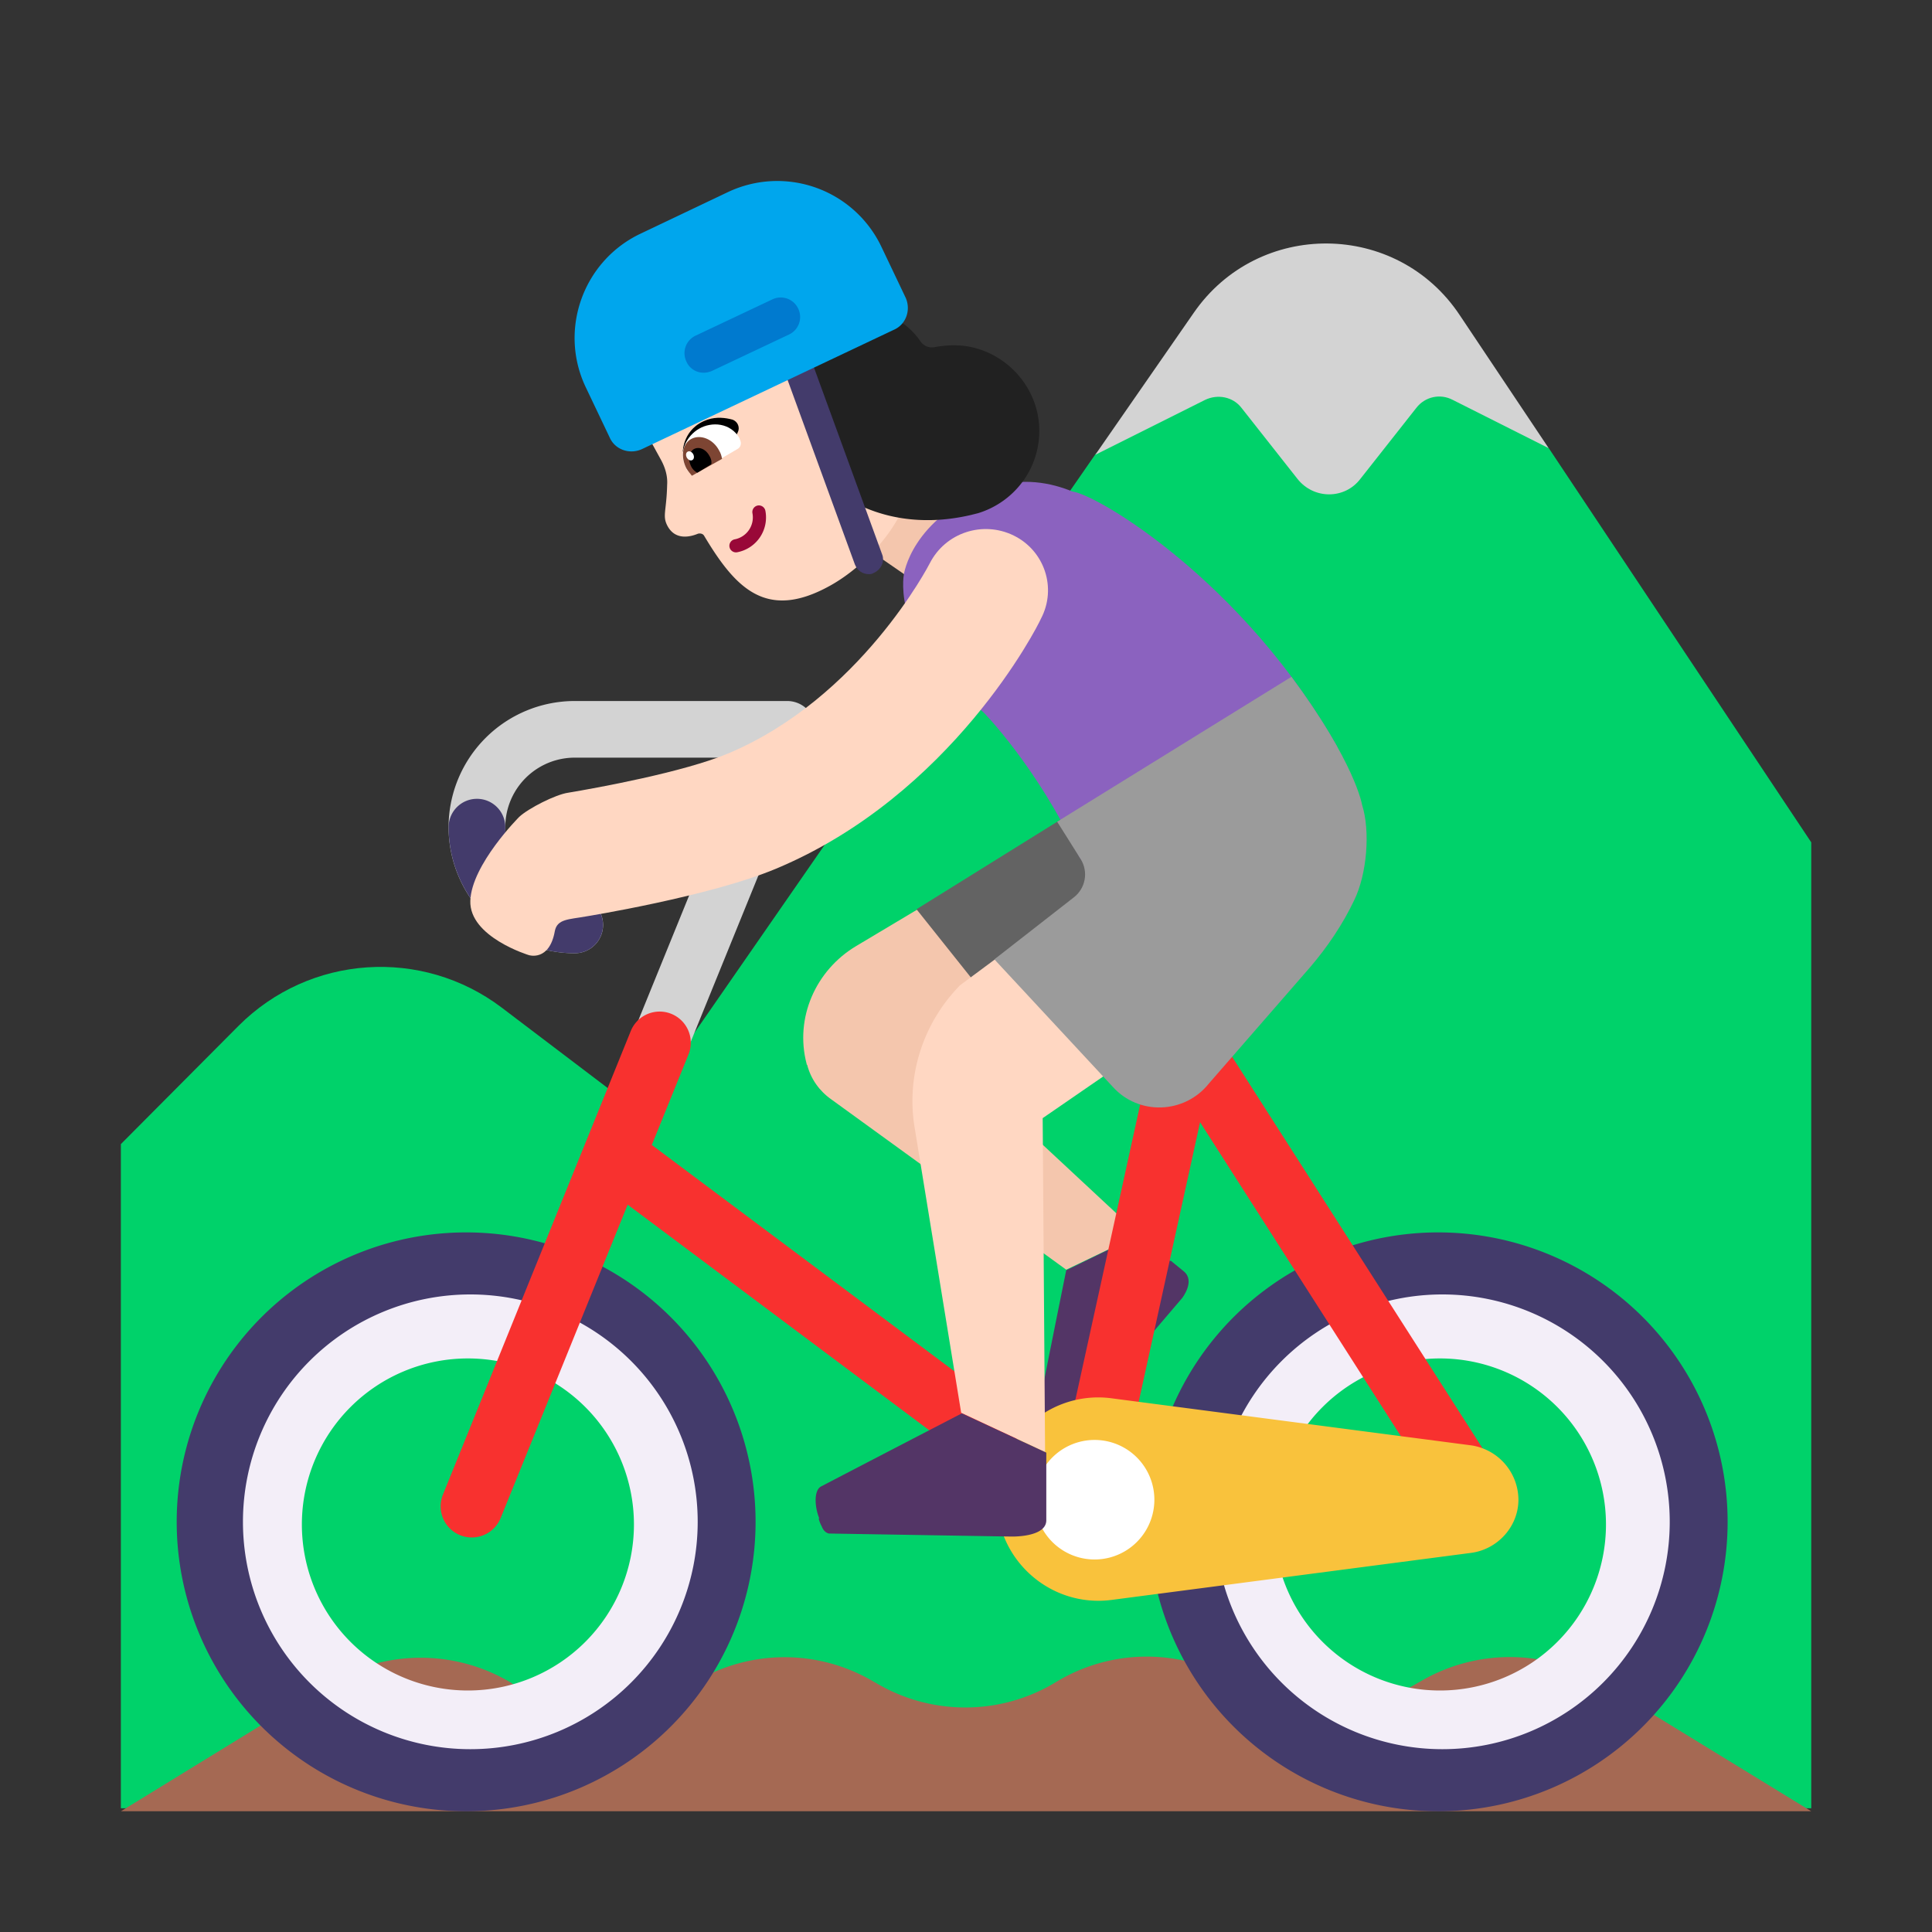 <svg xmlns="http://www.w3.org/2000/svg" width="1em" height="1em" viewBox="0 0 32 32"><rect x="0" y="0" width="32" height="32" fill="#333333" stroke="none"/><g fill="none"><path fill="#00D26A" d="m30 13.952l-4.346-6.527c-2.919-2.38-6.28-.973-7.51.098L10.591 18.42l-2.28-1.73c-1.32-1-3.179-.88-4.359.3l-1.95 1.96v11H30z"/><path fill="#D3D3D3" d="M24.18 5.223c-1.04-1.57-3.339-1.59-4.409-.04l-1.63 2.35l1.82-.91c.21-.1.46-.05.6.13l.93 1.18c.27.34.78.34 1.04 0l.93-1.18c.14-.18.39-.24.6-.13l1.59.8z"/><path fill="#A56953" d="m23.51 27.86l-.02.01c-.92.55-2.059.55-2.979 0l-.03-.02c-.92-.55-2.07-.55-2.99.01s-2.07.56-2.99.01l-.02-.01a2.89 2.89 0 0 0-2.989.01l-.01.01c-.92.56-2.07.56-2.99.01l-.03-.02c-.92-.55-2.07-.55-2.989 0L2.003 30H30l-3.51-2.15a2.92 2.92 0 0 0-2.98.01"/><path fill="#F4C6AD" d="m15 7l1.7 1.15l-1.16 1.75l-1.71-1.18z"/><path fill="#FFD7C2" d="m12.29 4.48l-.93.51c-.78.44-1.07 1.44-.63 2.23l.22.4c.07.13.11.27.1.41c-.01.43-.08.51 0 .67c.13.26.39.19.51.14c.04-.01.08 0 .1.03c.52.87 1.03 1.42 2.09.83c.65-.36 1.49-1.25 1.35-2.17l-.3-1.18l-.28-1.25a1.645 1.645 0 0 0-2.23-.62"/><path fill="#990838" d="M12.55 8.373a.11.11 0 0 1 .127.086a.587.587 0 0 1-.466.688a.109.109 0 0 1-.042-.214a.37.37 0 0 0 .294-.432a.11.11 0 0 1 .087-.128"/><path fill="#F4C6AD" d="m15.52 14.87l-1.34.8c-.67.4-1.02 1.19-.82 1.95c0 .01 0 .01.01.02c.06.23.2.43.4.57l3.89 2.82l1.21-.58l-3.2-2.98L17 16.7z"/><path fill="#636363" d="m18.46 13.02l-3.28 2.04l1.14 1.43c.12.27.62.47 1.05.29l3.2-1.85z"/><path fill="#533566" d="M17.21 23.29c.18-.92.45-2.25.45-2.25l1.19-.58l.533.428l.007-.008l.22.18c.19.16-.03.44-.03.44l-1.8 2.11s-.07.08-.17.04l-.074-.051c-.167-.055-.351-.19-.326-.309"/><path fill="#D3D3D3" d="M7.43 13.7a2.09 2.09 0 0 1 2.09-2.089h3.52a.47.47 0 0 1 .434.646l-2.42 5.95a.469.469 0 0 1-.869-.354l2.158-5.304H9.52a1.15 1.15 0 1 0 0 2.302a.469.469 0 1 1 0 .938A2.09 2.09 0 0 1 7.43 13.7"/><path fill="#433B6B" d="M7.9 13.231c.259 0 .469.21.469.469a1.15 1.15 0 0 0 1.15 1.151a.469.469 0 1 1 0 .938a2.09 2.09 0 0 1-2.088-2.09c0-.258.21-.468.469-.468"/><path fill="#F3EEF8" d="M12 25.25a4.25 4.25 0 1 1-8.5 0a4.25 4.25 0 0 1 8.5 0m-1.5 0a2.75 2.75 0 1 0-5.5 0a2.75 2.75 0 0 0 5.5 0m17.6 0a4.25 4.25 0 1 1-8.5 0a4.25 4.25 0 0 1 8.5 0m-1.5 0a2.75 2.75 0 1 0-5.5 0a2.75 2.75 0 0 0 5.5 0"/><path fill="#433B6B" d="M7.79 20.413a4.794 4.794 0 1 0 0 9.587a4.794 4.794 0 0 0 0-9.587m-3.766 4.793a3.766 3.766 0 1 1 7.532 0a3.766 3.766 0 0 1-7.532 0m19.866-4.793a4.794 4.794 0 1 0 0 9.587a4.794 4.794 0 0 0 0-9.587m-3.766 4.793a3.766 3.766 0 1 1 7.532 0a3.766 3.766 0 0 1-7.532 0"/><path fill="#F8312F" d="M20.074 16.982a.516.516 0 0 0-.938.167l-1.518 6.918l-6.822-5.103l.612-1.51a.516.516 0 0 0-.956-.388l-3.12 7.7a.516.516 0 0 0 .956.388l2.108-5.201l7.245 5.42a.516.516 0 0 0 .813-.303l1.423-6.483l4.188 6.55a.516.516 0 0 0 .87-.555z"/><path fill="#F9C23C" d="m24.37 23.94l-5.96-.78a1.68 1.68 0 0 0-1.9 1.67c0 1.01.89 1.8 1.9 1.67l5.96-.78c.44-.06.78-.44.78-.88a.916.916 0 0 0-.78-.9"/><path fill="#fff" d="M18.13 25.83a.99.99 0 1 0 0-1.98a.99.99 0 0 0 0 1.98"/><path fill="#8B62BF" d="M17.76 8.14c-.34-.14-.84-.25-1.36-.05c-1.31.5-1.43 1.43-1.43 1.43s-.22 1.17 1.3 2.26c.01 0 .92.94 1.58 2.36c.13.28.47.39.74.24l3.56-2.01c-1.54-2.72-3.95-4.17-4.39-4.23"/><path fill="#FFD7C2" d="m21.98 12.1l.24.78c.43 1.23.1 2.29-1 2.92l-3.95 2.72l.04 5.53l-1.39-.65l-.78-4.78c-.12-.84.16-1.68.75-2.29l.01-.01l3.06-2.27z"/><path fill="#533566" d="M13.6 24.62c.94-.49 2.33-1.21 2.33-1.21l1.4.65v1.12c0 .29-.59.27-.59.27l-3.01-.05s-.08-.01-.12-.12a.5.5 0 0 1-.05-.13h.01c-.078-.19-.093-.465.03-.53"/><path fill="#9B9B9B" d="M22.56 13.33s-.11-.69-1.17-2.12l-3.88 2.4l.39.62c.13.21.08.48-.11.63l-1.32 1.03L18.43 18c.43.48 1.19.45 1.59-.05l1.68-1.93c.29-.34.54-.71.73-1.11c.21-.43.27-1.14.13-1.58"/><path fill="#000" d="M11.31 7.48s0-.39.41-.53c.15-.05.3-.03.41 0c.09.03.13.13.09.21l-.16.32z"/><path fill="#fff" d="M11.54 7.83c-.05.03-.13 0-.17-.06v-.01c-.15-.26 0-.54.21-.66s.52-.1.67.16v.01c.04.07.02.14-.04.17z"/><path fill="#7D4533" d="M11.46 7.88c-.03-.04-.06-.07-.09-.12c-.1-.19-.07-.41.08-.49s.36 0 .46.19c.03.05.04.09.05.14z"/><path fill="#000" d="M11.55 7.83a.24.24 0 0 1-.1-.1c-.06-.12-.04-.24.04-.29c.09-.05.2 0 .26.11c.03.05.04.1.03.14z"/><path fill="#fff" d="M11.467 7.62c.03-.016.035-.06.014-.099c-.022-.038-.062-.057-.091-.04c-.03.016-.035.06-.014.099c.022.038.062.057.091.04"/><path fill="#212121" d="M17.21 7.03c-.05-.66-.57-1.21-1.23-1.3c-.18-.02-.34-.01-.5.02a.23.23 0 0 1-.23-.09a1.167 1.167 0 0 0-1.96.03c.07.32.22.63.31.95c.07.24.12.49.19.73c.02.01.03.01.05.02c.13.31.25.63.34.95c.39.2 1.04.39 1.9.19l.12-.03c.62-.19 1.06-.78 1.01-1.47"/><path fill="#433B6B" d="M14.39 9.51c-.1 0-.19-.06-.23-.16L13 6.17c-.05-.12.02-.26.14-.31c.13-.05.26.02.31.14l1.16 3.18c.05.12-.02.26-.14.31c-.03.02-.06.02-.08.02"/><path fill="#00A6ED" d="m12.06 3.18l-1.45.69c-.95.45-1.36 1.59-.91 2.54l.4.84c.09.2.33.28.53.19l4.18-1.98c.2-.09.28-.33.19-.53l-.4-.84a1.91 1.91 0 0 0-2.54-.91"/><path fill="#007ACF" d="m12.79 4.96l-1.27.6a.32.32 0 0 0-.15.43c.07.16.26.23.43.15l1.27-.6a.32.32 0 0 0 .15-.43a.32.32 0 0 0-.43-.15"/><path fill="#FFD7C2" d="M16.79 8.87c-.51-.25-1.13-.05-1.39.46c-.01.02-1.15 2.23-3.34 3.15c-.74.31-2.17.57-2.65.65c-.21.03-.66.26-.81.4c0 0-.79.79-.81 1.39s.97.9.97.9s.34.11.43-.4c.04-.2.23-.19.51-.24c0 0 2.05-.33 3.15-.79c2.92-1.22 4.34-4.02 4.39-4.14c.27-.51.06-1.13-.45-1.38"/></g></svg>